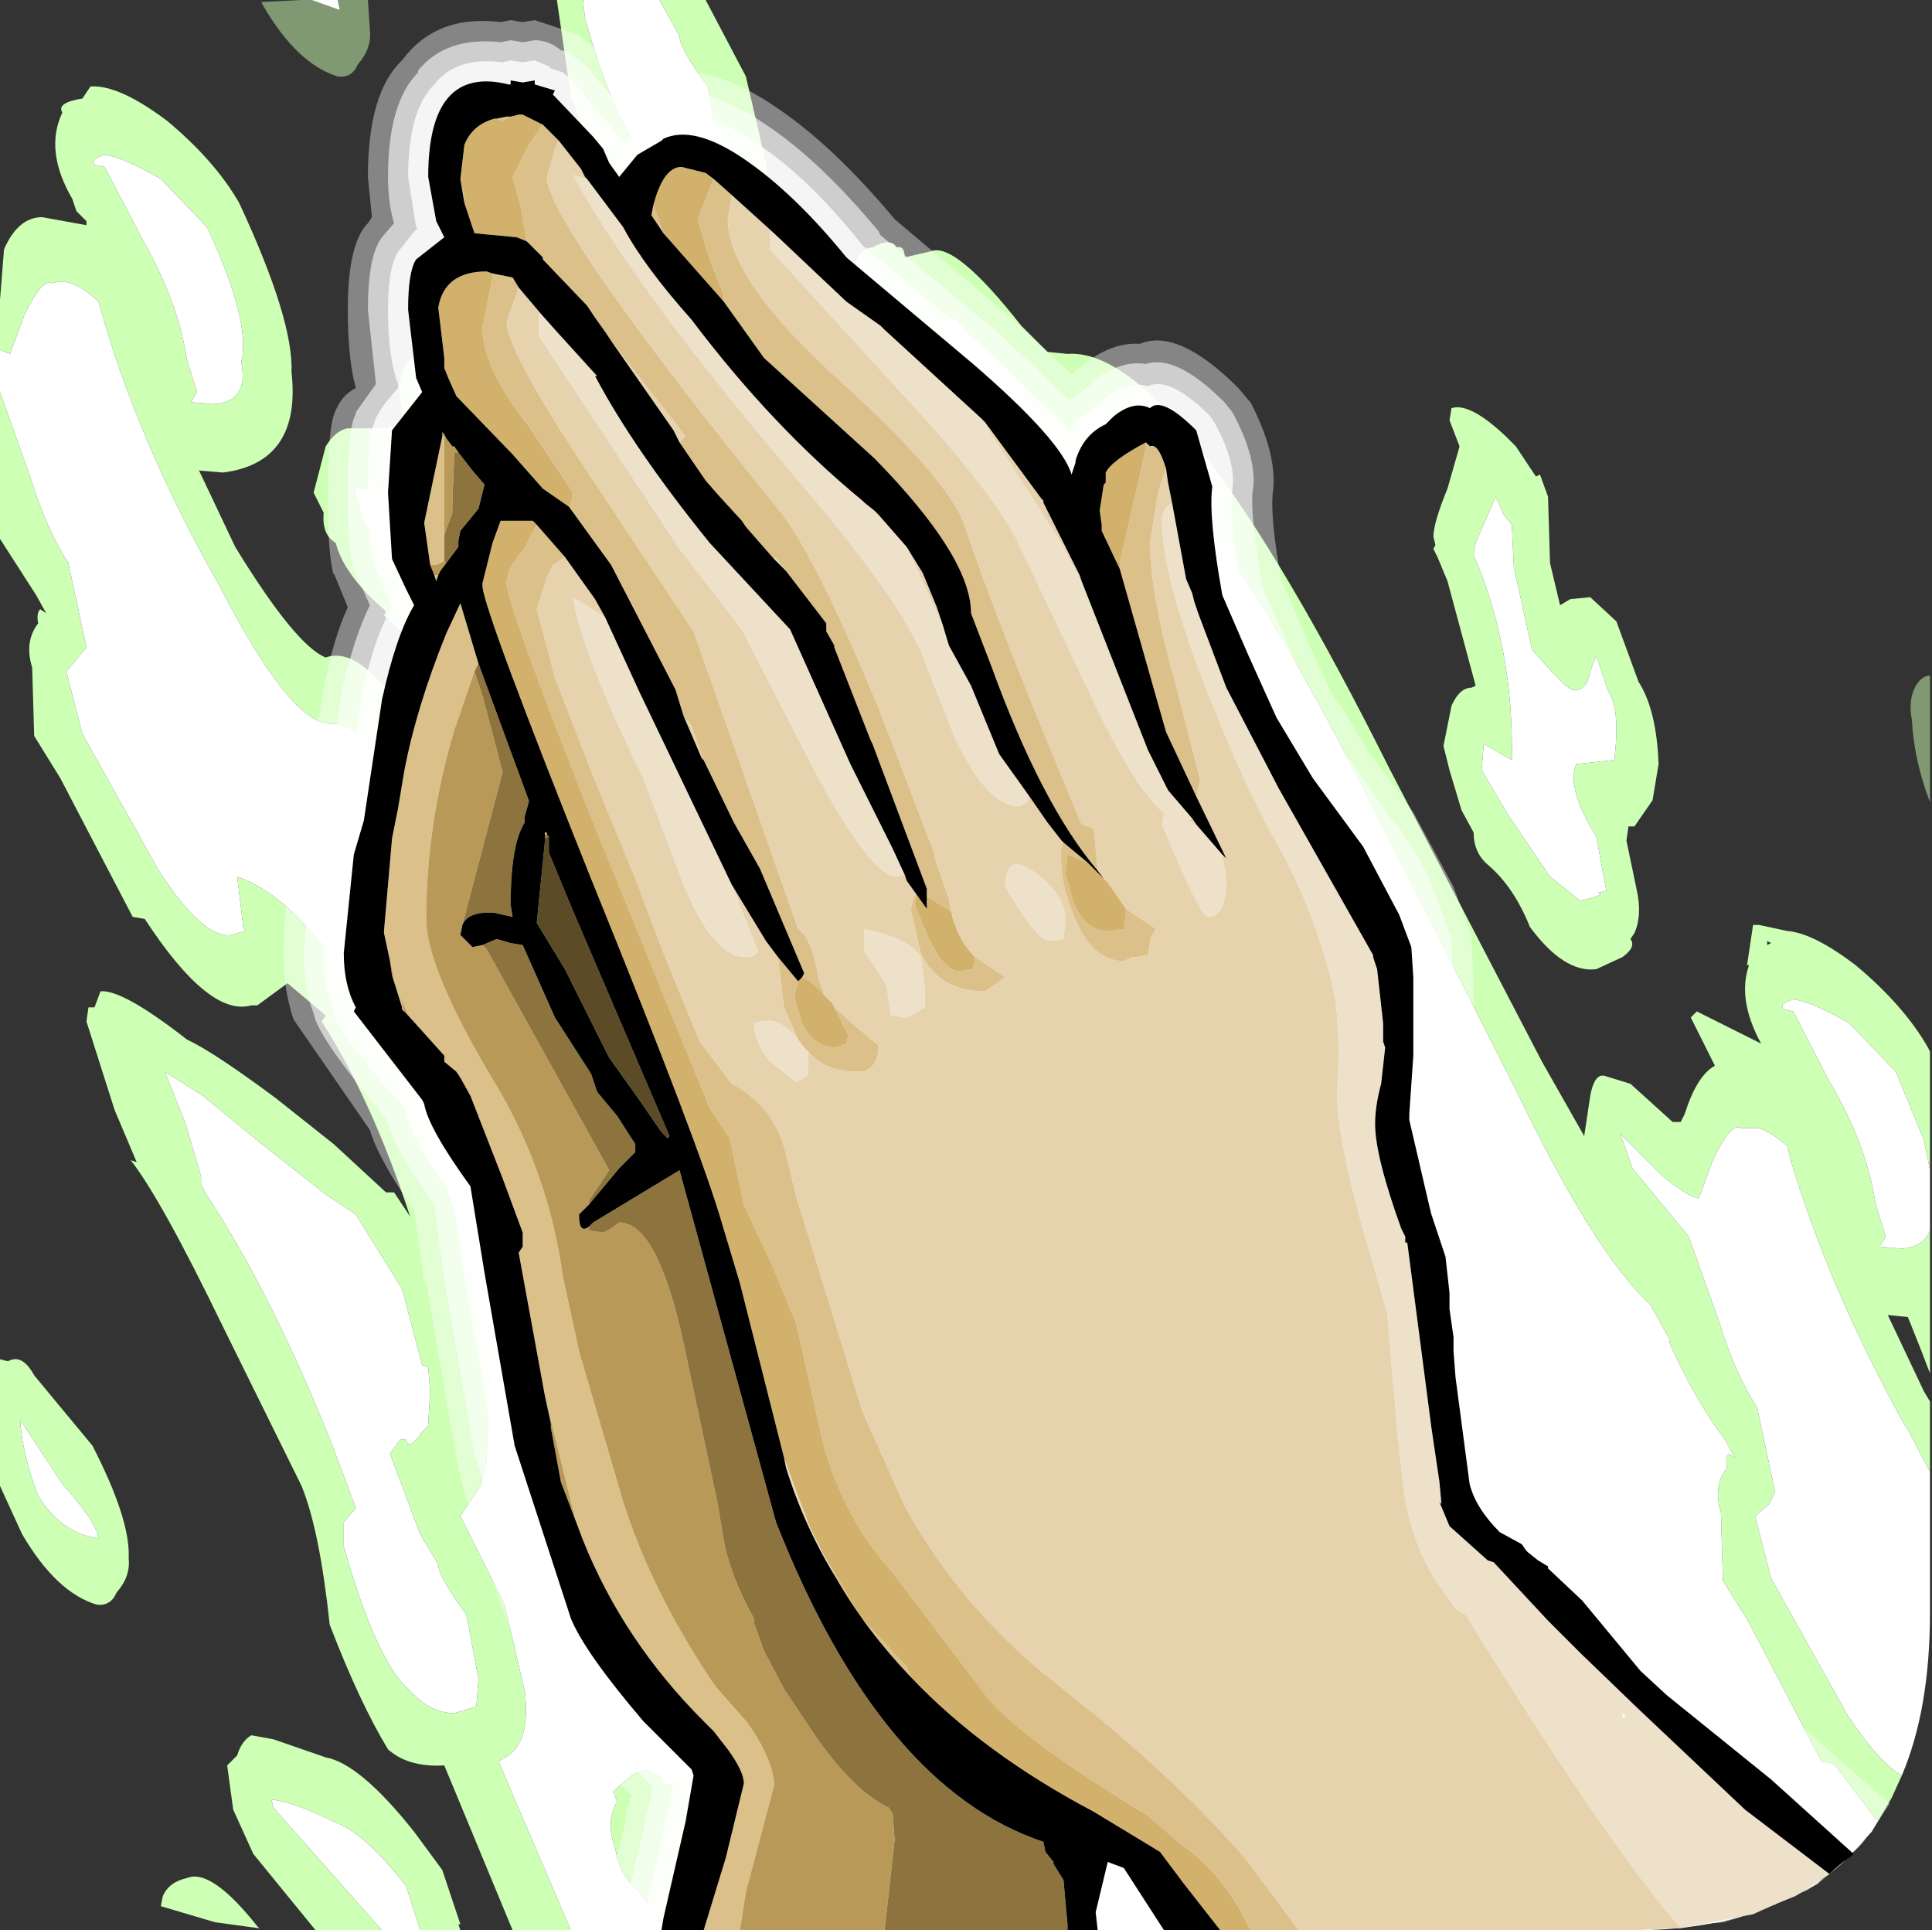 <?xml version="1.0" encoding="UTF-8" standalone="no"?>
<svg xmlns:ffdec="https://www.free-decompiler.com/flash" xmlns:xlink="http://www.w3.org/1999/xlink" ffdec:objectType="shape" height="48.0px" width="48.05px" xmlns="http://www.w3.org/2000/svg">
  <rect width="100%" height="100%" fill="#333333" stroke="none"/>
  <g transform="matrix(1.0, 0.0, 0.0, 1.0, 0.0, 0.0)">
    <path d="M40.65 20.55 L40.5 20.55 40.45 20.9 40.7 22.1 Q40.85 22.75 40.65 23.2 L40.55 23.35 Q40.7 23.55 40.35 23.8 L39.7 24.1 Q38.9 24.2 38.05 23.05 37.65 22.05 37.0 21.5 36.65 21.2 36.65 20.7 L36.35 20.15 36.05 19.15 35.9 18.55 36.1 17.55 Q36.3 17.1 36.6 17.1 L36.7 17.05 36.0 14.45 35.75 13.85 35.65 13.65 35.7 13.55 35.65 13.35 Q35.65 13.0 36.0 12.15 L36.3 11.1 36.05 10.45 36.1 10.15 Q36.55 10.0 37.45 10.85 L37.7 11.1 38.2 11.85 38.3 11.8 38.5 12.35 38.55 14.0 38.8 15.05 39.05 14.9 39.55 14.85 40.2 15.45 40.75 16.95 Q41.2 17.65 41.25 19.0 L41.1 19.9 40.65 20.55 M0.0 8.7 L0.0 7.9 0.0 7.45 0.1 6.2 Q0.45 5.4 1.05 5.4 L2.15 5.6 2.15 5.5 1.9 5.25 1.8 4.95 Q1.1 3.75 1.55 2.8 1.4 2.55 2.05 2.45 L2.25 2.15 Q2.95 2.1 4.15 3.0 5.35 4.0 5.95 5.05 7.3 7.95 7.25 9.25 7.5 11.5 5.55 11.75 L4.95 11.7 5.85 13.6 Q7.35 16.05 8.1 16.35 9.05 16.0 10.4 18.3 11.25 19.4 11.3 20.55 L11.4 21.55 11.7 22.45 11.8 22.35 12.05 22.85 13.1 24.0 Q15.25 25.95 15.65 26.0 16.2 25.75 16.9 23.8 15.9 20.65 15.95 18.5 15.7 18.05 16.0 17.75 L16.6 16.65 16.15 14.4 16.0 13.95 15.55 13.5 Q15.25 12.95 15.3 12.65 L15.3 12.15 15.15 11.35 Q14.0 10.3 12.3 8.1 L11.8 7.0 11.65 5.9 11.9 5.65 12.25 5.15 12.8 5.25 14.1 5.7 Q14.95 5.85 16.3 7.55 16.75 7.9 17.0 8.5 L17.45 9.85 17.4 9.85 17.9 11.5 17.85 11.95 20.6 13.9 20.45 14.1 Q22.1 14.95 23.05 16.65 24.05 18.25 25.55 22.25 L26.7 23.45 Q26.95 23.8 27.3 23.75 27.75 23.8 28.15 22.8 L28.1 22.7 Q28.35 21.6 28.25 20.0 L27.5 17.0 27.1 16.45 27.1 16.1 26.7 15.4 26.5 14.7 26.35 14.0 Q26.15 13.5 26.45 13.05 25.55 12.85 23.85 11.15 22.2 9.65 21.85 9.0 21.4 8.6 21.3 7.95 21.05 7.3 21.35 6.8 L21.25 6.55 Q21.45 6.15 21.7 6.15 22.15 5.9 22.3 6.15 22.5 6.1 22.5 6.4 L23.15 6.25 Q23.75 6.0 25.4 8.1 L26.05 8.75 26.55 8.8 Q29.3 8.6 34.55 19.1 L38.35 26.4 39.4 28.25 39.55 27.25 Q39.65 26.7 39.9 26.75 L40.55 26.95 41.6 27.9 41.8 27.9 41.9 27.7 Q42.2 26.75 42.65 26.5 L42.05 25.3 42.2 25.15 43.8 25.95 Q43.2 24.85 43.5 24.0 L43.45 24.0 43.6 23.0 43.75 23.0 44.45 23.15 Q45.1 23.2 46.15 24.0 47.35 25.0 47.95 26.05 L48.0 26.15 48.0 29.1 47.85 28.35 47.15 26.65 46.0 25.45 Q45.05 24.9 44.6 24.85 44.25 24.95 44.35 25.1 L44.6 25.15 45.5 26.9 45.65 27.15 Q46.45 28.6 46.65 29.95 L46.9 30.75 46.75 31.0 47.3 31.05 Q47.85 31.0 48.0 30.6 L48.0 34.15 47.75 33.5 47.45 32.75 46.95 32.7 47.85 34.6 48.0 34.85 48.0 36.6 47.45 35.55 47.35 35.4 Q45.5 32.05 44.55 28.9 L44.45 28.5 Q44.0 28.1 43.7 28.05 L43.3 28.05 Q43.05 27.9 42.6 28.85 L42.25 29.8 Q41.95 29.75 41.3 29.2 L40.3 28.2 40.6 29.05 42.0 30.75 42.75 32.85 Q43.15 34.15 43.7 35.0 L44.15 37.1 44.0 37.4 43.65 37.7 44.05 39.25 45.95 42.65 Q46.75 43.85 47.3 44.15 L47.05 44.7 46.7 45.3 45.6 43.85 45.3 43.8 43.5 40.35 42.85 39.3 42.8 37.6 Q42.6 36.95 42.95 36.5 42.9 36.25 43.0 36.15 L43.15 36.25 42.9 35.8 Q42.15 34.8 41.5 33.35 L41.55 33.35 41.05 32.45 Q39.65 31.15 37.75 27.2 L33.95 19.7 Q29.3 10.55 26.85 10.4 L28.5 14.9 28.3 14.6 Q28.0 13.95 27.4 14.1 L27.45 14.85 Q27.75 14.95 28.0 16.0 L29.35 20.1 Q29.55 22.3 28.9 23.9 28.6 25.5 27.85 25.65 L26.45 24.9 25.05 23.55 Q23.45 19.25 22.4 17.6 21.65 16.15 20.35 15.45 L16.35 12.15 16.35 12.75 Q16.6 13.1 16.75 12.9 17.0 13.15 17.85 17.65 L16.85 18.95 Q17.0 20.9 17.9 24.35 17.2 27.4 15.95 27.75 15.3 27.75 12.8 25.4 L11.4 24.0 11.15 23.4 10.0 21.1 Q10.7 20.65 9.75 19.4 9.0 17.95 8.25 18.0 7.25 18.05 5.45 14.55 3.4 10.95 2.45 7.5 1.75 6.85 1.3 7.05 1.05 6.9 0.6 7.85 L0.25 8.8 0.0 8.7 M22.8 48.0 L19.7 48.0 19.1 47.4 Q17.95 45.75 17.75 45.9 17.35 45.95 17.7 46.4 17.9 46.6 17.5 46.75 L16.8 46.3 16.25 45.75 18.1 47.8 18.35 48.0 16.65 48.0 15.85 47.0 Q15.4 46.6 15.3 45.95 15.05 45.3 15.35 44.8 L15.25 44.55 15.7 44.15 Q16.15 43.9 16.3 44.15 16.5 44.1 16.5 44.4 L17.15 44.25 Q17.75 44.0 19.4 46.1 L20.05 46.75 20.55 46.8 Q21.5 46.75 22.8 48.0 M14.2 48.0 L12.75 48.0 11.05 43.9 Q10.15 43.95 9.65 43.5 8.95 42.35 8.2 40.4 7.95 38.05 7.5 36.95 L5.55 33.0 Q4.0 29.8 3.25 28.85 L3.4 28.9 2.85 27.6 2.15 25.4 2.2 25.05 2.35 25.05 2.5 24.65 Q3.05 24.6 4.65 25.85 5.3 26.15 6.85 27.3 L8.3 28.45 8.95 29.05 9.6 29.65 9.8 29.65 10.2 30.25 Q9.25 27.35 8.0 25.4 L8.1 25.25 7.15 24.45 6.4 25.0 6.25 25.0 Q5.2 25.3 3.6 22.85 L3.3 22.8 1.5 19.35 0.85 18.3 0.8 16.6 Q0.6 15.95 0.95 15.5 0.9 15.25 1.0 15.15 L1.15 15.25 0.9 14.8 0.0 13.4 0.0 9.75 0.75 11.85 Q1.15 13.15 1.7 14.0 L2.15 16.1 1.65 16.7 2.05 18.25 3.95 21.65 Q5.05 23.35 5.75 23.25 L6.1 23.15 6.05 23.05 5.9 21.8 Q7.2 22.25 8.5 24.15 10.95 27.6 12.2 33.8 L12.1 36.35 12.05 36.55 11.95 36.95 11.45 37.7 12.55 39.9 13.05 42.05 Q13.2 43.25 12.65 43.65 L12.4 43.8 14.05 47.65 14.2 48.0 M44.05 23.45 L43.95 23.4 43.95 23.5 44.05 23.45 M23.7 8.4 Q23.9 8.6 23.5 8.75 L22.8 8.3 22.25 7.75 24.1 9.8 26.2 11.5 26.6 11.2 25.1 9.4 23.75 7.9 Q23.35 7.95 23.7 8.4 M37.4 12.8 L37.2 12.35 36.7 13.5 36.65 13.8 Q37.65 16.1 37.6 18.9 L36.9 18.5 36.85 19.15 37.5 20.25 38.55 21.8 39.3 22.4 Q39.95 22.25 39.75 22.2 L39.95 22.15 39.7 20.8 Q38.95 19.6 39.2 19.0 L40.15 18.9 Q40.3 17.6 40.0 17.2 L39.7 16.3 39.55 16.7 Q39.45 17.2 39.15 17.15 39.05 17.25 38.1 16.15 L37.65 14.1 37.6 13.05 37.4 12.8 M14.5 0.0 L14.55 0.45 Q15.25 2.95 16.0 3.85 16.65 4.6 17.3 4.6 L17.85 4.4 17.9 3.75 17.6 2.15 Q16.9 1.2 16.9 0.9 L16.4 0.0 17.55 0.0 18.55 1.9 19.05 4.05 Q19.2 5.25 18.65 5.65 L17.5 5.85 Q16.25 6.05 15.65 5.5 14.95 4.35 14.2 2.4 L13.85 0.0 14.5 0.0 M12.1 11.25 Q11.5 10.3 10.95 10.45 L11.0 11.75 9.95 12.1 8.8 12.15 9.05 13.0 9.75 13.95 Q10.45 14.4 10.7 14.75 L10.8 13.3 Q12.0 13.2 12.45 12.5 L12.1 11.25 M12.75 6.75 L12.8 6.95 Q15.55 10.3 16.85 11.2 L16.6 10.4 16.1 8.9 Q15.05 7.55 14.3 7.3 13.3 6.8 12.75 6.75 M13.15 11.25 L13.45 12.55 13.35 13.4 13.2 14.0 Q12.85 14.45 11.7 14.9 11.95 16.0 11.55 16.1 L10.9 16.15 Q10.4 16.15 9.55 15.3 L9.6 15.2 Q8.55 14.3 8.35 13.5 8.0 13.3 8.05 12.75 L7.8 12.25 8.1 11.1 Q8.35 10.7 8.65 10.65 L9.65 10.65 9.7 10.6 10.0 10.6 10.0 10.2 Q9.85 9.6 10.05 9.15 10.2 8.8 10.65 8.7 11.25 8.45 12.4 9.9 L12.85 10.55 13.15 11.25 M10.65 34.0 L10.5 33.95 10.0 32.05 8.85 30.2 8.1 29.7 6.45 28.4 5.05 27.25 4.1 26.65 4.6 27.9 5.0 29.25 5.0 29.45 5.1 29.65 Q6.75 32.15 8.25 35.9 L8.85 37.5 8.55 37.85 8.55 38.45 Q9.25 40.95 10.0 41.85 L10.35 42.2 Q10.8 42.6 11.3 42.6 L11.8 42.45 11.85 42.4 11.9 41.75 11.6 40.15 Q10.9 39.2 10.9 38.9 L10.45 38.15 9.7 36.15 9.95 35.8 10.1 35.8 Q10.15 36.0 10.3 35.85 L10.45 35.7 10.45 35.65 10.65 35.45 10.65 35.4 10.7 34.6 10.65 34.0 M2.6 4.15 L3.65 6.15 Q4.45 7.6 4.65 8.95 L4.9 9.75 4.75 10.0 5.3 10.05 Q6.2 10.0 6.0 9.0 6.25 8.0 5.15 5.65 L4.0 4.45 Q3.05 3.9 2.6 3.85 2.25 3.95 2.35 4.1 L2.6 4.15 M0.0 33.8 L0.2 33.85 Q0.55 33.65 0.85 34.2 L2.3 35.95 Q3.25 37.8 3.2 38.75 3.25 39.2 2.9 39.6 2.75 39.95 2.4 39.9 1.4 39.6 0.55 38.15 L0.0 36.95 0.0 33.8 M1.55 36.9 L0.5 35.3 Q0.55 36.15 0.95 37.2 1.55 38.15 2.45 38.25 2.4 37.85 1.55 36.9 M9.5 48.0 L7.85 48.0 6.3 46.1 5.8 45.0 5.65 43.9 5.9 43.65 Q6.0 43.3 6.25 43.15 L6.8 43.25 8.1 43.7 Q8.95 43.85 10.3 45.55 L11.0 46.5 11.45 47.85 11.4 47.85 11.45 48.0 10.45 48.0 10.1 46.9 Q9.05 45.55 8.3 45.3 7.3 44.8 6.75 44.75 L6.8 44.95 9.5 48.0 M4.05 47.15 Q4.2 46.8 4.65 46.7 5.25 46.45 6.4 47.9 L6.45 47.95 5.35 47.8 4.0 47.4 4.05 47.15" fill="#cdffb4" fill-rule="evenodd" stroke="none"/>
    <path d="M48.0 29.1 L48.0 30.0 48.0 30.6 Q47.85 31.0 47.3 31.05 L46.75 31.0 46.9 30.75 46.65 29.95 Q46.45 28.6 45.65 27.15 L45.5 26.9 44.6 25.15 44.35 25.1 Q44.25 24.95 44.6 24.85 45.05 24.9 46.0 25.45 L47.15 26.65 47.85 28.35 48.0 29.1 M48.0 36.6 L48.0 40.1 Q48.0 42.5 47.3 44.15 46.75 43.85 45.95 42.65 L44.05 39.25 43.65 37.7 44.0 37.4 44.15 37.1 43.7 35.0 Q43.15 34.15 42.75 32.85 L42.0 30.75 40.6 29.05 40.3 28.2 41.3 29.2 Q41.95 29.75 42.25 29.8 L42.6 28.85 Q43.05 27.9 43.3 28.05 L43.7 28.05 Q44.0 28.1 44.45 28.5 L44.55 28.9 Q45.5 32.05 47.35 35.4 L47.45 35.55 48.0 36.6 M46.7 45.3 L46.55 45.55 45.85 46.3 45.5 46.6 44.15 47.35 Q42.65 48.0 40.6 48.0 L40.5 48.0 22.8 48.0 Q21.5 46.75 20.55 46.8 L20.05 46.75 19.4 46.1 Q17.75 44.0 17.15 44.25 L16.5 44.4 Q16.5 44.1 16.3 44.15 16.15 43.9 15.7 44.15 L15.25 44.55 15.35 44.8 Q15.05 45.3 15.3 45.95 15.4 46.6 15.85 47.0 L16.65 48.0 14.2 48.0 14.05 47.65 12.4 43.8 12.65 43.65 Q13.2 43.25 13.05 42.05 L12.55 39.9 11.45 37.7 11.95 36.95 12.05 36.55 12.1 36.35 12.2 33.8 Q10.95 27.6 8.5 24.15 7.2 22.25 5.9 21.8 L6.05 23.05 6.1 23.15 5.75 23.25 Q5.05 23.35 3.95 21.65 L2.05 18.25 1.65 16.7 2.15 16.1 1.7 14.0 Q1.15 13.15 0.75 11.85 L0.0 9.75 0.0 8.7 0.25 8.8 0.6 7.85 Q1.05 6.9 1.3 7.05 1.75 6.85 2.45 7.5 3.4 10.95 5.45 14.55 7.25 18.05 8.25 18.0 9.0 17.95 9.75 19.4 10.7 20.65 10.0 21.1 L11.15 23.4 11.4 24.0 12.8 25.4 Q15.3 27.75 15.95 27.75 17.2 27.4 17.9 24.35 17.0 20.9 16.85 18.95 L17.85 17.65 Q17.0 13.15 16.75 12.9 16.6 13.1 16.35 12.75 L16.35 12.15 20.35 15.45 Q21.65 16.15 22.4 17.6 23.45 19.25 25.05 23.55 L26.45 24.9 27.85 25.65 Q28.6 25.5 28.9 23.9 29.55 22.3 29.35 20.1 L28.0 16.0 Q27.75 14.95 27.45 14.85 L27.4 14.1 Q28.0 13.95 28.3 14.6 L28.5 14.9 26.85 10.4 Q29.3 10.55 33.95 19.7 L37.75 27.2 Q39.65 31.15 41.05 32.45 L41.55 33.35 41.5 33.35 Q42.15 34.8 42.9 35.8 L43.15 36.25 43.0 36.15 Q42.9 36.25 42.95 36.5 42.6 36.95 42.8 37.6 L42.85 39.3 43.5 40.35 45.3 43.8 45.6 43.85 46.7 45.3 M19.7 48.0 L18.35 48.0 18.1 47.8 16.25 45.75 16.8 46.3 17.5 46.75 Q17.9 46.6 17.7 46.4 17.35 45.95 17.75 45.9 17.95 45.75 19.1 47.4 L19.7 48.0 M23.7 8.4 Q23.35 7.95 23.75 7.9 L25.1 9.4 26.6 11.2 26.2 11.5 24.1 9.8 22.25 7.75 22.8 8.3 23.5 8.75 Q23.9 8.6 23.7 8.4 M16.4 0.0 L16.9 0.9 Q16.9 1.2 17.6 2.15 L17.9 3.75 17.85 4.4 17.3 4.6 Q16.65 4.6 16.0 3.85 15.25 2.95 14.55 0.45 L14.5 0.0 16.4 0.0 M37.4 12.8 L37.6 13.05 37.65 14.1 38.1 16.15 Q39.05 17.25 39.15 17.15 39.45 17.2 39.55 16.7 L39.7 16.3 40.0 17.2 Q40.3 17.6 40.15 18.9 L39.2 19.0 Q38.95 19.6 39.7 20.8 L39.95 22.15 39.75 22.2 Q39.95 22.25 39.3 22.4 L38.55 21.8 37.5 20.25 36.85 19.15 36.9 18.5 37.6 18.9 Q37.65 16.1 36.65 13.8 L36.7 13.5 37.2 12.35 37.4 12.8 M12.75 6.75 Q13.3 6.8 14.3 7.3 15.05 7.55 16.1 8.9 L16.6 10.4 16.85 11.2 Q15.55 10.3 12.8 6.95 L12.75 6.75 M12.1 11.25 L12.45 12.5 Q12.0 13.2 10.8 13.3 L10.7 14.75 Q10.45 14.4 9.75 13.95 L9.05 13.0 8.8 12.15 9.95 12.1 11.0 11.75 10.95 10.45 Q11.5 10.3 12.1 11.25 M7.75 0.0 L8.4 0.0 8.45 0.25 7.75 0.0 M2.6 4.15 L2.35 4.1 Q2.25 3.95 2.6 3.85 3.05 3.9 4.0 4.45 L5.15 5.65 Q6.25 8.0 6.0 9.0 6.2 10.0 5.3 10.05 L4.75 10.0 4.9 9.75 4.65 8.95 Q4.45 7.6 3.65 6.15 L2.6 4.15 M10.65 34.0 L10.7 34.6 10.65 35.4 10.65 35.45 10.45 35.65 10.45 35.7 10.3 35.85 Q10.15 36.0 10.1 35.8 L9.95 35.8 9.7 36.15 10.45 38.15 10.9 38.9 Q10.9 39.2 11.6 40.15 L11.9 41.75 11.85 42.4 11.8 42.45 11.3 42.6 Q10.8 42.6 10.35 42.2 L10.0 41.85 Q9.25 40.95 8.55 38.45 L8.55 37.85 8.85 37.5 8.25 35.9 Q6.75 32.15 5.1 29.65 L5.0 29.45 5.0 29.25 4.6 27.9 4.1 26.65 5.05 27.25 6.45 28.4 8.1 29.7 8.85 30.2 10.0 32.05 10.5 33.95 10.65 34.0 M1.55 36.9 Q2.4 37.85 2.45 38.25 1.55 38.15 0.95 37.2 0.55 36.15 0.5 35.3 L1.55 36.9 M9.5 48.0 L6.8 44.95 6.75 44.75 Q7.3 44.8 8.3 45.3 9.05 45.55 10.1 46.9 L10.45 48.0 9.5 48.0" fill="#ffffff" fill-rule="evenodd" stroke="none"/>
    <path d="M48.0 16.8 L48.0 19.95 Q47.6 18.9 47.55 17.9 47.45 17.4 47.65 17.05 47.8 16.8 48.0 16.8 M8.4 0.0 L9.15 0.0 9.2 0.75 Q9.25 1.2 8.9 1.6 8.75 1.95 8.4 1.9 7.4 1.6 6.55 0.15 L6.5 0.05 7.5 0.0 7.75 0.0 8.45 0.25 8.4 0.0" fill="#cdffb4" fill-opacity="0.502" fill-rule="evenodd" stroke="none"/>
    <path d="M41.95 40.6 L42.4 41.0 42.45 41.05 42.5 41.1 42.45 41.0 45.0 43.1 47.0 44.85 46.7 45.3 46.35 45.8 45.85 46.3 45.5 46.6 45.2 46.85 44.15 47.35 43.8 47.5 43.5 47.6 43.15 47.7 43.1 47.7 42.75 47.8 42.7 47.8 40.6 48.0 40.5 48.0 28.8 48.0 28.8 47.7 28.7 47.9 28.75 47.5 27.0 47.8 27.15 48.0 14.9 48.0 15.1 47.25 15.55 45.3 15.55 45.25 15.6 44.95 15.7 44.65 14.9 43.8 Q13.25 41.85 12.85 40.9 L12.85 40.85 12.8 40.8 Q11.65 37.75 11.35 36.25 L10.6 31.9 10.55 31.9 10.3 30.1 Q9.4 28.8 9.2 28.1 L7.3 25.35 Q7.05 24.6 7.05 23.7 7.05 22.55 7.35 21.0 L7.35 20.95 7.55 20.1 8.05 17.1 Q8.3 15.85 8.65 15.1 L8.3 14.25 8.3 14.3 Q8.15 13.8 8.15 12.25 8.15 10.6 8.35 10.2 L8.4 10.1 Q8.55 9.8 8.85 9.65 L8.8 9.45 Q8.65 8.75 8.65 7.7 8.65 6.05 9.15 5.55 L9.25 5.4 9.15 4.4 Q9.15 2.3 10.0 1.5 10.85 0.35 12.45 0.55 L12.7 0.5 13.0 0.55 13.3 0.5 14.2 0.8 14.35 0.85 14.4 0.85 15.0 1.4 15.05 1.4 15.1 1.45 15.7 2.15 15.9 2.1 Q17.25 1.25 19.35 2.7 20.75 3.65 22.25 5.45 L25.15 7.9 25.2 7.95 25.25 8.0 26.65 9.3 26.85 9.15 Q27.6 8.5 28.35 8.55 29.3 8.15 30.8 9.65 L31.05 9.95 31.1 10.0 Q31.8 11.35 31.65 12.3 31.6 12.9 31.85 14.35 L32.4 15.65 32.45 15.75 32.45 15.8 33.1 17.2 33.15 17.3 33.5 17.8 33.95 18.55 35.15 20.2 36.15 22.05 36.6 23.3 36.6 23.45 36.65 24.3 36.65 26.25 36.65 26.3 36.55 27.7 37.0 29.55 37.1 29.95 37.4 30.8 37.45 31.05 37.45 31.1 37.55 32.0 37.55 32.1 37.55 32.15 37.55 32.25 37.55 32.5 37.65 33.1 37.65 33.2 37.65 33.25 37.65 33.5 37.7 34.1 38.05 36.6 38.05 36.7 38.05 36.8 38.2 36.85 38.7 37.15 39.05 37.45 39.05 37.5 39.1 37.55 39.15 37.6 39.2 37.65 39.25 37.65 39.55 37.9 39.6 37.95 39.65 38.0 40.45 38.75 40.6 38.95 41.95 40.6 M39.15 37.6 L39.2 37.65 39.1 37.55 39.15 37.6 M40.2 42.9 L40.65 42.8 40.3 42.45 40.2 42.9" fill="#ffffff" fill-opacity="0.4" fill-rule="evenodd" stroke="none"/>
    <path d="M42.05 41.35 L42.1 41.4 42.15 41.45 44.65 43.45 46.7 45.3 45.2 46.85 45.1 46.9 44.95 47.0 44.15 47.35 43.2 47.7 42.85 47.8 40.6 48.0 40.5 48.0 15.4 48.0 15.55 47.4 16.05 45.3 16.05 45.25 16.1 45.05 16.25 44.45 15.25 43.45 Q13.7 41.65 13.3 40.7 L13.25 40.6 11.8 36.15 11.05 31.8 10.8 29.95 Q9.8 28.55 9.6 27.8 7.9 25.8 7.8 25.2 7.55 24.55 7.55 23.7 L7.8 21.1 7.8 21.05 8.05 20.2 8.5 17.2 Q8.8 15.85 9.2 15.05 L8.8 14.15 Q8.65 13.7 8.65 12.25 8.65 10.6 8.85 10.3 L8.85 10.25 9.35 9.55 9.15 7.7 Q9.15 6.35 9.5 5.9 L9.8 5.55 Q9.65 5.05 9.65 4.4 9.65 2.55 10.4 1.8 L10.4 1.75 Q11.1 0.9 12.45 1.05 L12.7 1.0 13.0 1.05 13.3 1.0 Q13.65 1.0 13.95 1.25 L14.2 1.3 14.2 1.35 14.65 1.7 14.7 1.8 15.55 2.8 16.05 2.6 16.1 2.55 Q17.2 1.85 19.05 3.1 20.4 4.0 21.85 5.75 L21.9 5.85 24.8 8.25 24.85 8.3 24.9 8.35 26.6 9.95 26.8 9.8 27.15 9.55 27.15 9.5 Q27.85 8.95 28.5 9.05 29.25 8.8 30.45 10.0 L30.65 10.25 Q31.3 11.45 31.15 12.25 31.1 12.9 31.4 14.6 L31.95 15.85 32.0 16.0 32.65 17.4 32.7 17.5 33.05 18.05 33.05 18.1 33.45 18.75 34.6 20.35 34.7 20.45 Q35.4 21.4 35.7 22.25 L36.1 23.35 36.1 23.5 36.15 24.3 36.15 26.3 36.05 27.7 36.05 27.8 36.55 29.8 36.55 29.75 36.6 30.05 36.9 30.95 36.95 31.15 37.05 32.05 37.05 32.15 37.05 32.25 37.05 32.4 37.15 33.15 37.15 33.25 37.15 33.5 37.2 34.15 37.55 36.75 37.55 36.8 37.9 37.25 38.4 37.55 38.4 37.6 38.7 37.85 38.8 37.95 38.95 38.05 39.2 38.25 39.25 38.3 39.3 38.35 40.1 39.1 40.2 39.25 41.5 40.85 41.55 40.9 42.05 41.35" fill="#ffffff" fill-opacity="0.6" fill-rule="evenodd" stroke="none"/>
    <path d="M41.75 41.75 L41.8 41.8 44.35 43.85 46.4 45.7 46.25 45.9 46.15 46.0 45.1 46.9 44.6 47.15 44.15 47.35 43.5 47.6 42.75 47.8 40.6 48.0 40.5 48.0 28.35 48.0 27.85 47.25 27.75 47.6 27.8 48.0 15.9 48.0 16.05 47.55 16.55 45.3 16.6 45.2 16.75 44.3 15.65 43.15 Q14.1 41.35 13.75 40.45 L12.3 36.05 11.55 31.75 11.25 29.75 Q10.2 28.3 10.1 27.6 8.2 25.45 8.3 25.15 L8.3 25.1 Q8.05 24.5 8.05 23.7 L8.3 21.15 8.55 20.3 9.0 17.3 Q9.3 15.85 9.75 15.1 L9.65 14.85 9.3 14.05 Q9.15 13.6 9.15 12.25 9.15 10.8 9.3 10.55 9.35 10.25 9.9 9.65 L9.9 9.55 Q9.65 8.9 9.65 7.7 9.65 6.55 9.95 6.2 L10.35 5.7 10.4 5.7 10.35 5.65 10.15 4.4 Q10.15 2.75 10.8 2.1 11.35 1.4 12.5 1.55 L12.7 1.5 13.0 1.55 13.3 1.5 13.65 1.65 13.7 1.7 14.0 1.8 14.25 2.0 14.3 2.1 15.15 3.1 15.4 3.4 15.5 3.55 15.55 3.5 16.25 3.05 16.3 3.0 Q17.25 2.5 18.8 3.55 20.1 4.4 21.45 6.1 L24.5 8.65 24.55 8.7 26.6 10.7 Q26.8 10.35 27.15 10.2 L27.45 9.95 Q28.0 9.45 28.55 9.6 29.1 9.35 30.1 10.35 L30.2 10.5 Q30.75 11.5 30.65 12.15 L30.65 12.2 Q30.55 12.85 30.9 14.7 L31.5 16.1 32.2 17.65 32.2 17.6 32.65 18.35 33.05 19.05 34.3 20.8 34.3 20.75 35.25 22.5 35.6 23.45 35.65 24.3 35.65 24.35 35.65 26.25 35.65 26.3 35.55 27.7 35.55 27.85 36.05 29.9 36.1 30.15 36.45 31.1 36.45 31.2 36.55 32.1 36.55 32.15 36.55 32.25 36.55 32.5 36.65 33.2 36.65 33.25 36.65 33.55 36.7 34.2 37.05 36.85 37.05 36.8 Q37.15 37.2 37.6 37.7 L38.15 38.0 38.3 38.2 38.5 38.35 38.7 38.5 38.85 38.6 38.95 38.7 39.75 39.45 39.75 39.5 41.15 41.2 41.2 41.25 41.75 41.75 M40.2 42.9 L40.8 42.65 40.45 42.3 40.2 42.9" fill="#ffffff" fill-opacity="0.8" fill-rule="evenodd" stroke="none"/>
    <path d="M38.5 39.0 L38.5 38.95 38.5 39.0 M38.25 38.8 L38.0 38.6 37.95 38.55 38.25 38.8 M15.05 15.35 L15.9 17.2 18.2 22.0 18.85 23.65 Q18.8 23.8 18.55 23.8 17.75 23.8 17.0 22.0 L16.0 19.35 Q14.45 16.2 14.25 14.85 L15.05 15.35 M13.45 7.8 L13.85 8.25 14.85 9.35 14.8 9.35 Q15.75 11.15 17.65 13.5 L19.65 15.65 21.15 19.0 22.2 21.1 22.5 21.75 22.3 21.8 Q21.65 21.8 20.2 19.05 L18.45 15.65 16.9 13.65 13.4 8.35 13.4 7.8 13.45 7.8 M14.6 4.45 L15.5 5.65 Q16.0 6.6 17.2 7.95 19.2 10.6 21.45 12.45 L21.5 12.5 21.75 12.7 21.85 12.8 22.55 13.6 22.6 13.7 23.45 15.55 23.6 16.05 24.15 17.05 24.85 18.75 25.6 19.8 25.55 19.95 25.35 20.05 Q24.55 20.05 23.75 18.35 L22.9 16.2 Q22.3 14.85 20.15 12.3 15.85 7.3 14.25 4.35 L14.6 4.45 M19.25 5.8 L21.05 7.5 21.9 8.1 22.0 8.2 24.4 10.4 26.3 13.35 26.9 14.45 28.55 18.65 29.05 19.65 29.65 20.35 29.55 20.4 29.75 20.5 30.4 21.25 30.5 21.85 Q30.5 22.8 30.05 22.8 29.85 22.8 28.9 20.5 L28.95 20.25 29.0 20.25 Q28.3 19.75 27.2 17.45 L25.25 13.35 Q24.5 12.0 22.35 9.7 L19.15 6.2 19.15 5.75 19.25 5.8 M29.15 12.5 L29.5 14.4 29.65 14.75 29.7 14.95 29.8 15.25 30.5 17.1 31.8 19.6 34.15 23.75 34.15 23.8 34.25 24.1 34.4 25.45 34.4 25.9 34.45 26.05 34.35 26.95 Q34.2 27.5 34.2 27.95 34.2 28.75 34.85 30.55 L34.95 30.75 34.95 30.9 35.0 30.9 35.6 35.5 35.8 36.85 35.85 37.4 35.8 37.35 36.05 37.95 37.0 38.8 37.15 38.85 38.5 40.3 39.3 41.1 40.7 42.45 43.4 45.0 45.5 46.6 44.65 47.15 44.15 47.35 43.6 47.6 41.8 47.95 Q39.9 45.75 36.45 40.15 L36.25 40.05 36.2 40.0 35.85 39.5 Q35.0 38.35 34.85 36.5 L34.75 35.6 34.5 32.65 33.85 30.4 Q33.3 28.4 33.25 27.3 L33.3 26.1 33.25 25.3 33.25 25.2 33.2 24.8 Q32.8 22.85 31.75 20.95 30.95 19.55 30.05 17.25 28.9 14.35 28.9 12.95 28.9 12.65 29.15 12.5 M21.5 23.1 Q22.65 23.35 22.9 23.8 L23.0 24.55 23.0 25.05 22.55 25.3 22.15 25.25 22.05 24.5 21.5 23.65 21.5 23.1 M26.5 22.9 L26.45 23.35 26.1 23.4 Q25.8 23.4 25.0 22.05 25.0 21.15 25.75 21.7 26.5 22.25 26.5 22.9 M20.1 26.15 L20.1 26.2 20.1 26.75 19.8 26.9 19.1 26.35 Q18.75 25.85 18.75 25.45 19.35 25.2 19.85 25.85 L20.0 26.05 20.05 26.1 20.1 26.15 M40.45 42.7 L40.35 42.6 40.35 42.7 40.45 42.7" fill="#eee1ca" fill-rule="evenodd" stroke="none"/>
    <path d="M14.05 13.85 L14.8 14.9 15.05 15.35 14.25 14.85 Q14.45 16.2 16.0 19.35 L17.0 22.0 Q17.75 23.8 18.55 23.8 18.8 23.8 18.85 23.65 L18.2 22.0 19.05 23.4 19.35 23.8 19.5 25.05 19.85 25.85 Q19.35 25.2 18.75 25.45 18.75 25.85 19.1 26.35 L19.8 26.9 20.1 26.75 20.1 26.2 20.1 26.15 Q20.55 26.65 21.3 26.65 21.85 26.65 21.85 26.0 L21.2 25.45 20.75 25.05 20.7 24.95 20.5 24.75 20.35 24.3 Q20.2 23.35 19.85 23.1 L17.25 15.7 14.85 12.1 Q12.6 8.75 12.6 8.0 L12.9 7.15 13.45 7.8 13.4 7.8 13.4 8.35 16.9 13.65 18.45 15.65 20.2 19.05 Q21.65 21.8 22.3 21.8 L22.5 21.75 22.55 21.9 22.8 22.25 22.75 22.25 22.65 22.6 22.9 23.7 Q23.35 24.65 24.5 24.65 L25.0 24.3 24.25 23.8 Q23.8 23.35 23.65 22.65 L23.6 22.35 23.25 21.35 23.25 21.25 21.85 17.6 Q20.35 14.0 19.5 12.85 13.6 5.55 13.6 4.4 L13.8 3.7 13.9 3.5 14.45 4.2 14.55 4.4 14.6 4.45 14.25 4.35 Q15.85 7.3 20.15 12.3 22.3 14.85 22.9 16.2 L23.75 18.35 Q24.55 20.05 25.35 20.05 L25.55 19.95 25.6 19.8 26.05 20.45 26.4 20.9 26.45 20.95 Q26.35 21.15 26.4 21.5 26.4 22.0 26.7 22.75 27.15 23.9 27.95 23.9 L28.15 23.8 28.25 23.8 28.55 23.75 28.6 23.4 28.6 23.35 28.75 23.1 28.0 22.6 27.55 21.95 27.45 21.85 27.3 21.65 27.2 20.6 26.9 20.5 Q24.8 15.5 24.0 13.1 23.6 11.9 20.7 9.3 18.1 6.9 18.1 5.45 L18.2 4.85 19.25 5.8 19.15 5.75 19.15 6.2 22.35 9.7 Q24.5 12.0 25.25 13.35 L27.2 17.45 Q28.3 19.75 29.0 20.25 L28.95 20.25 28.9 20.5 Q29.85 22.8 30.05 22.8 30.5 22.8 30.5 21.85 L30.4 21.25 30.5 21.35 29.75 19.8 29.85 19.4 29.25 17.05 Q28.6 14.75 28.6 13.5 L28.8 12.25 29.0 11.65 29.05 12.0 29.15 12.5 Q28.9 12.65 28.9 12.95 28.9 14.35 30.05 17.25 30.95 19.55 31.75 20.95 32.8 22.85 33.2 24.8 L33.25 25.2 33.25 25.3 33.3 26.1 33.25 27.3 Q33.3 28.4 33.85 30.4 L34.5 32.65 34.75 35.6 34.85 36.5 Q35.0 38.35 35.85 39.5 L36.2 40.0 36.25 40.05 36.45 40.15 Q39.9 45.75 41.8 47.95 L41.6 47.95 40.6 48.0 40.5 48.0 32.3 48.0 31.0 46.25 Q29.25 44.2 26.25 41.85 23.9 40.0 22.5 37.45 L21.45 35.1 20.25 31.2 19.8 29.75 19.55 28.7 Q19.25 27.5 18.2 26.95 L17.4 25.9 16.5 23.7 15.8 21.85 14.75 19.3 13.8 16.85 13.35 15.15 13.6 14.35 13.75 14.05 14.05 13.85 M17.5 18.9 L17.45 18.85 17.0 17.8 17.2 18.05 17.35 18.5 17.5 18.9 M19.55 14.2 L19.25 13.9 19.3 13.85 19.4 14.0 19.55 14.2 M16.9 11.0 L16.75 10.7 15.25 8.55 16.55 10.2 17.05 10.85 16.9 11.0 M11.55 5.05 L11.45 4.45 11.55 4.95 11.55 5.05 M22.55 13.6 L22.95 14.25 23.3 15.1 23.45 15.55 22.6 13.7 22.55 13.6 M24.4 10.4 L24.5 10.5 25.9 12.4 25.95 12.45 25.95 12.5 26.85 14.3 26.9 14.45 26.3 13.35 24.4 10.4 M29.65 20.35 L29.75 20.5 29.55 20.4 29.65 20.35 M21.5 23.1 L21.5 23.65 22.05 24.5 22.15 25.25 22.55 25.3 23.0 25.05 23.0 24.55 22.9 23.8 Q22.65 23.35 21.5 23.1 M26.5 22.9 Q26.5 22.25 25.75 21.7 25.0 21.15 25.0 22.05 25.8 23.4 26.1 23.4 L26.45 23.35 26.5 22.9" fill="#e6d3ae" fill-rule="evenodd" stroke="none"/>
    <path d="M17.5 48.0 L18.05 46.2 18.5 44.35 Q18.5 44.05 18.1 43.5 L17.75 43.05 17.5 42.8 Q15.5 40.8 14.5 38.3 L14.3 37.75 13.55 34.7 12.9 31.15 13.0 31.0 13.0 30.65 12.5 29.3 11.7 27.25 11.45 26.8 11.35 26.65 11.05 26.4 11.05 26.25 10.15 25.25 9.95 24.75 10.05 25.15 10.0 25.1 10.0 25.05 9.75 24.25 9.8 24.3 9.7 23.9 9.55 23.2 9.55 23.15 9.75 20.85 9.9 20.1 10.05 19.2 Q10.35 17.6 11.1 15.75 L11.45 15.0 11.9 16.5 11.8 16.7 11.3 18.15 Q10.6 20.5 10.6 22.85 10.6 24.1 12.35 27.0 13.65 29.2 14.0 31.75 L14.4 33.6 15.5 37.35 Q16.2 39.55 17.7 41.8 L17.85 42.0 18.6 42.85 Q19.25 43.8 19.25 44.4 L18.55 47.05 18.4 48.0 17.5 48.0 M22.65 41.7 Q21.55 40.55 20.8 39.25 L20.45 38.6 21.4 40.2 22.55 41.45 22.65 41.7 M13.35 13.05 L14.05 13.85 13.75 14.05 13.6 14.35 13.35 15.15 13.8 16.85 14.75 19.3 15.8 21.85 16.5 23.7 17.4 25.9 18.2 26.95 Q19.25 27.5 19.55 28.7 L19.8 29.75 20.25 31.2 21.45 35.1 22.5 37.45 Q23.9 40.0 26.25 41.85 29.25 44.2 31.0 46.25 L32.3 48.0 31.1 48.0 30.9 47.6 Q30.3 46.5 29.3 45.8 L28.55 45.15 Q25.35 43.2 24.55 42.2 L22.2 39.1 Q21.05 37.85 20.5 36.0 L19.8 32.9 19.2 31.45 18.5 29.95 18.15 28.3 17.65 27.55 14.75 20.45 Q12.6 15.0 12.6 14.5 12.6 14.15 13.0 13.7 L13.35 13.05 M19.35 23.8 L19.85 24.4 19.75 24.8 19.95 25.45 Q20.25 26.05 20.8 26.05 L21.05 25.95 21.1 25.75 20.75 25.05 21.2 25.45 21.85 26.0 Q21.85 26.65 21.3 26.65 20.55 26.65 20.1 26.15 L20.05 26.1 20.0 26.05 19.85 25.85 19.5 25.05 19.35 23.8 M19.95 24.3 L20.0 24.2 18.9 21.6 18.25 20.45 17.5 18.9 17.35 18.5 17.2 18.05 17.0 17.8 16.8 17.15 15.2 14.05 14.15 12.6 14.2 12.5 14.25 12.25 13.15 10.6 Q12.0 9.15 12.0 8.15 L12.25 6.9 12.25 6.8 12.75 6.9 12.9 7.15 12.6 8.0 Q12.6 8.75 14.85 12.1 L17.25 15.7 19.85 23.1 Q20.2 23.35 20.35 24.3 L20.5 24.75 Q20.15 24.35 19.95 24.3 M23.05 22.3 L23.05 22.1 21.7 18.5 21.65 18.4 20.75 16.1 20.75 16.05 20.55 15.7 20.55 15.6 20.55 15.5 19.55 14.2 19.4 14.0 19.3 13.85 19.25 13.9 18.55 13.1 18.45 12.95 17.9 12.35 17.55 11.95 16.9 11.0 17.05 10.85 16.55 10.2 15.25 8.55 15.05 8.25 14.8 7.9 14.6 7.6 13.5 6.45 13.5 6.4 13.1 6.0 12.95 5.15 12.75 4.4 13.15 3.6 13.5 3.1 13.6 3.2 13.9 3.5 13.8 3.7 13.6 4.4 Q13.6 5.55 19.5 12.85 20.35 14.0 21.85 17.6 L23.25 21.25 23.25 21.35 23.6 22.35 23.65 22.65 23.05 22.3 M12.35 2.95 L12.6 2.9 12.7 2.9 12.5 3.0 12.35 2.95 M26.45 20.95 L27.05 21.45 26.55 21.25 26.5 21.75 26.7 22.45 Q27.0 23.15 27.55 23.15 L27.95 23.1 28.0 22.75 28.0 22.6 28.75 23.1 28.6 23.35 28.6 23.4 28.55 23.75 28.25 23.8 28.15 23.8 27.95 23.9 Q27.15 23.9 26.7 22.75 26.4 22.0 26.4 21.5 26.35 21.15 26.45 20.95 M27.3 21.65 Q25.9 20.0 24.65 16.55 L24.15 15.25 Q24.15 13.85 21.75 11.4 L19.0 8.9 18.0 7.5 18.0 7.35 17.65 6.45 17.35 5.45 17.75 4.45 18.2 4.85 18.1 5.45 Q18.1 6.9 20.7 9.3 23.6 11.9 24.0 13.1 24.8 15.5 26.9 20.5 L27.2 20.6 27.3 21.65 M16.5 5.8 L16.2 5.35 16.25 5.1 16.5 5.8 M29.75 19.8 L29.0 18.2 27.85 14.15 27.85 14.0 28.5 11.15 28.5 11.0 28.6 11.1 Q28.8 11.0 29.0 11.65 L28.8 12.25 28.6 13.5 Q28.6 14.75 29.25 17.05 L29.85 19.4 29.75 19.8 M24.25 23.8 L25.0 24.3 24.5 24.65 Q23.35 24.65 22.9 23.7 L22.65 22.6 22.75 22.25 22.8 22.25 22.75 22.5 23.1 23.35 Q23.5 24.15 23.85 24.15 L24.2 24.1 24.25 23.8 M11.0 10.8 L11.0 10.75 11.05 10.8 11.0 10.8 M10.9 14.3 L10.85 14.45 10.8 14.3 10.9 14.3 M10.7 14.05 L10.55 13.0 11.0 10.85 11.05 10.85 11.05 13.3 11.05 13.95 10.85 14.05 10.7 14.05 M13.55 20.75 L13.55 20.7 13.6 20.7 13.6 20.75 13.55 20.75" fill="#dbc08a" fill-rule="evenodd" stroke="none"/>
    <path d="M30.35 48.0 L29.45 46.85 28.85 46.05 27.2 45.05 Q24.45 43.6 22.65 41.7 L22.55 41.45 21.4 40.2 20.45 38.6 20.15 38.0 19.75 36.95 19.5 36.25 18.4 31.9 17.95 30.4 Q17.4 28.5 14.7 21.85 12.1 15.35 12.0 14.6 L12.0 14.55 12.0 14.5 12.25 13.5 12.45 12.95 12.8 12.95 13.25 12.95 13.35 13.05 13.0 13.7 Q12.6 14.15 12.6 14.5 12.6 15.0 14.75 20.45 L17.65 27.55 18.15 28.3 18.5 29.95 19.2 31.45 19.8 32.9 20.5 36.0 Q21.05 37.85 22.2 39.1 L24.55 42.2 Q25.35 43.2 28.55 45.15 L29.3 45.8 Q30.3 46.5 30.9 47.6 L31.1 48.0 30.35 48.0 M19.85 24.4 L19.95 24.3 Q20.15 24.35 20.5 24.75 L20.7 24.95 20.75 25.05 21.1 25.75 21.05 25.95 20.8 26.05 Q20.25 26.05 19.95 25.45 L19.75 24.8 19.85 24.4 M14.15 12.6 L13.5 12.15 12.75 11.3 11.35 9.85 11.15 9.4 11.05 9.15 11.05 8.9 10.9 7.65 Q11.05 6.75 12.1 6.75 L12.25 6.8 12.25 6.9 12.0 8.15 Q12.0 9.15 13.15 10.6 L14.25 12.25 14.2 12.5 14.15 12.6 M22.8 22.25 L23.05 22.6 23.05 22.3 23.65 22.65 Q23.8 23.35 24.25 23.8 L24.2 24.1 23.85 24.15 Q23.5 24.15 23.1 23.35 L22.75 22.5 22.8 22.25 M13.1 6.0 L12.85 5.9 11.8 5.8 11.55 5.05 11.55 4.95 11.45 4.45 11.55 3.6 Q11.75 3.1 12.3 2.95 L12.35 2.95 12.5 3.0 12.7 2.9 12.9 2.85 13.0 2.85 13.5 3.1 13.15 3.6 12.75 4.4 12.95 5.15 13.1 6.0 M27.05 21.45 L27.45 21.85 27.55 21.95 28.0 22.6 28.0 22.75 27.95 23.1 27.55 23.15 Q27.0 23.15 26.7 22.45 L26.5 21.75 26.55 21.25 27.05 21.45 M18.0 7.5 L16.5 5.8 16.25 5.1 Q16.5 4.15 16.95 4.15 L17.55 4.3 17.75 4.45 17.35 5.45 17.65 6.45 18.0 7.35 18.0 7.5 M27.85 14.15 L27.4 13.2 27.4 13.05 27.35 12.7 27.45 12.05 27.5 12.0 27.5 11.75 Q27.65 11.45 28.5 11.0 L28.5 11.15 27.85 14.0 27.85 14.15" fill="#d2b16c" fill-rule="evenodd" stroke="none"/>
    <path d="M13.7 35.5 L13.7 35.4 13.7 35.45 13.7 35.5 M20.8 39.25 Q20.0 37.95 19.55 36.5 L19.5 36.25 19.75 36.95 20.15 38.0 20.45 38.6 20.8 39.25" fill="#eadbbb" fill-rule="evenodd" stroke="none"/>
    <path d="M14.5 38.3 L13.95 36.85 13.7 35.5 13.7 35.45 13.7 35.4 13.55 34.7 14.3 37.75 14.5 38.3 M10.15 25.25 L10.05 25.15 9.95 24.75 10.15 25.25 M9.75 24.25 L9.7 23.9 9.8 24.3 9.75 24.25 M11.5 23.0 L11.45 23.25 11.75 23.55 12.0 23.5 12.1 23.6 15.15 29.1 14.65 29.85 14.65 29.95 14.4 30.2 Q14.4 30.7 14.65 30.5 L14.65 30.6 15.0 30.65 15.2 30.55 15.4 30.4 Q16.35 30.4 17.0 33.4 L17.85 37.4 18.0 38.3 Q18.15 39.15 18.75 40.25 L18.75 40.35 19.0 41.05 19.5 42.0 20.3 43.2 Q21.25 44.55 22.1 44.95 L22.2 45.1 22.25 45.75 22.0 48.0 18.4 48.0 18.55 47.05 19.25 44.4 Q19.25 43.8 18.6 42.85 L17.85 42.0 17.7 41.8 Q16.2 39.55 15.5 37.35 L14.4 33.6 14.0 31.75 Q13.65 29.2 12.35 27.0 10.6 24.1 10.6 22.85 10.6 20.5 11.3 18.15 L11.8 16.7 12.0 17.3 12.5 19.2 11.5 23.0 M11.0 10.8 L11.05 10.8 11.1 10.9 11.25 11.1 11.3 11.1 11.4 11.25 11.3 11.25 11.25 12.5 11.25 12.75 11.05 13.3 11.05 10.85 11.0 10.85 11.0 10.8 M11.1 14.0 L10.95 14.2 10.9 14.3 10.8 14.3 10.7 14.05 10.85 14.05 11.05 13.95 11.1 14.0" fill="#b89958" fill-rule="evenodd" stroke="none"/>
    <path d="M11.9 16.5 L13.15 19.9 13.15 19.95 13.05 20.3 13.05 20.45 Q12.7 21.0 12.7 22.5 L12.75 22.8 12.3 22.7 Q11.65 22.65 11.5 23.0 L12.5 19.2 12.0 17.3 11.8 16.7 11.9 16.5 M12.0 23.5 L12.35 23.35 12.7 23.45 13.0 23.5 13.8 25.3 14.7 26.7 14.85 27.15 15.35 27.75 15.8 28.45 15.8 28.6 15.8 28.65 15.4 29.05 14.9 29.65 14.65 29.95 14.65 29.85 15.15 29.1 12.1 23.6 12.0 23.5 M14.65 30.5 L14.75 30.4 16.9 29.1 19.3 37.85 Q21.9 44.45 25.95 45.8 L26.0 46.05 26.2 46.3 26.2 46.35 26.45 46.75 26.55 47.85 26.55 48.0 22.0 48.0 22.25 45.75 22.2 45.1 22.1 44.95 Q21.25 44.55 20.3 43.2 L19.5 42.0 19.0 41.05 18.75 40.35 18.75 40.25 Q18.15 39.15 18.0 38.3 L17.85 37.4 17.0 33.4 Q16.35 30.4 15.4 30.4 L15.2 30.55 15.0 30.65 14.65 30.6 14.65 30.5 M11.4 11.25 L11.75 11.7 12.05 12.05 11.9 12.65 11.45 13.2 11.4 13.45 11.4 13.6 11.1 14.0 11.05 13.95 11.05 13.3 11.25 12.75 11.25 12.5 11.3 11.25 11.4 11.25 M13.6 20.75 L13.65 20.8 13.55 20.85 13.55 20.75 13.6 20.75" fill="#8d733d" fill-rule="evenodd" stroke="none"/>
    <path d="M13.65 20.8 L13.65 21.2 14.25 22.65 16.65 28.25 16.6 28.3 16.55 28.25 16.45 28.15 15.9 27.35 15.15 26.3 14.05 24.1 13.35 22.95 13.55 20.95 13.55 20.85 13.65 20.8" fill="#5c4b27" fill-rule="evenodd" stroke="none"/>
    <path d="M38.5 39.0 L39.35 39.8 40.8 41.55 41.45 42.15 44.05 44.25 46.1 46.1 46.05 46.15 Q45.75 46.35 45.5 46.6 L43.4 45.0 40.7 42.45 39.3 41.1 38.5 40.3 37.15 38.85 37.0 38.8 36.05 37.95 35.8 37.35 35.85 37.4 35.8 36.85 35.6 35.5 35.0 30.9 34.95 30.9 34.95 30.75 34.85 30.55 Q34.2 28.75 34.2 27.95 34.2 27.5 34.35 26.95 L34.45 26.05 34.4 25.9 34.4 25.45 34.25 24.1 34.15 23.8 34.15 23.75 31.8 19.6 30.5 17.1 29.8 15.25 29.7 14.95 29.65 14.75 29.5 14.4 29.15 12.5 29.05 12.0 29.0 11.65 Q28.8 11.0 28.6 11.1 L28.5 11.0 Q27.65 11.45 27.5 11.75 L27.5 12.0 27.45 12.05 27.35 12.7 27.4 13.05 27.4 13.2 27.85 14.15 29.0 18.2 29.75 19.8 30.5 21.35 30.4 21.25 29.75 20.5 29.65 20.35 29.05 19.65 28.55 18.65 26.9 14.45 26.85 14.3 25.95 12.5 25.95 12.45 25.9 12.4 24.5 10.5 24.4 10.4 22.0 8.2 21.9 8.1 21.05 7.5 19.25 5.8 18.2 4.85 17.75 4.45 17.55 4.3 16.95 4.15 Q16.5 4.15 16.25 5.1 L16.2 5.35 16.5 5.8 18.0 7.5 19.0 8.9 21.75 11.4 Q24.15 13.85 24.15 15.25 L24.65 16.55 Q25.9 20.0 27.3 21.65 L27.45 21.85 27.05 21.45 26.45 20.95 26.4 20.9 26.05 20.45 25.6 19.8 24.85 18.75 24.15 17.05 23.6 16.05 23.45 15.55 23.3 15.1 22.95 14.25 22.55 13.6 21.85 12.8 21.75 12.7 21.5 12.5 21.45 12.45 Q19.2 10.6 17.2 7.95 16.0 6.6 15.5 5.65 L14.6 4.45 14.55 4.4 14.45 4.2 13.9 3.5 13.6 3.2 13.5 3.1 13.0 2.85 12.9 2.85 12.7 2.9 12.6 2.9 12.35 2.95 12.3 2.95 Q11.75 3.1 11.55 3.6 L11.45 4.45 11.55 5.05 11.8 5.8 12.85 5.9 13.1 6.0 13.5 6.4 13.5 6.45 14.6 7.6 14.8 7.9 15.05 8.25 15.25 8.55 16.75 10.7 16.9 11.0 17.55 11.95 17.9 12.35 18.45 12.95 18.55 13.1 19.25 13.9 19.55 14.2 20.55 15.5 20.55 15.6 20.55 15.7 20.75 16.05 20.75 16.1 21.65 18.4 21.7 18.5 23.05 22.1 23.05 22.3 23.05 22.6 22.8 22.25 22.55 21.9 22.5 21.75 22.2 21.1 21.15 19.0 19.65 15.65 17.65 13.5 Q15.75 11.15 14.8 9.35 L14.85 9.35 13.85 8.25 13.45 7.8 12.9 7.15 12.75 6.9 12.25 6.8 12.1 6.75 Q11.05 6.75 10.9 7.65 L11.05 8.9 11.05 9.15 11.15 9.4 11.35 9.85 12.75 11.3 13.5 12.15 14.15 12.6 15.2 14.05 16.8 17.15 17.0 17.8 17.45 18.85 17.5 18.9 18.25 20.45 18.9 21.6 20.0 24.2 19.95 24.3 19.85 24.4 19.35 23.8 19.05 23.4 18.2 22.0 15.9 17.2 15.05 15.35 14.8 14.9 14.05 13.85 13.35 13.05 13.25 12.95 12.8 12.95 12.45 12.95 12.25 13.5 12.0 14.5 12.0 14.55 12.0 14.6 Q12.1 15.35 14.7 21.85 17.4 28.5 17.95 30.4 L18.4 31.9 19.5 36.25 19.55 36.5 Q20.0 37.95 20.8 39.25 21.55 40.55 22.65 41.7 24.45 43.6 27.2 45.05 L28.85 46.05 29.45 46.85 30.35 48.0 28.95 48.0 27.95 46.45 27.55 46.3 27.25 47.55 27.3 48.0 26.55 48.0 26.55 47.85 26.45 46.75 26.2 46.35 26.2 46.3 26.0 46.05 25.95 45.8 Q21.9 44.45 19.3 37.85 L16.9 29.1 14.75 30.4 14.65 30.5 Q14.4 30.7 14.4 30.2 L14.65 29.95 14.9 29.65 15.4 29.05 15.8 28.65 15.8 28.6 15.8 28.45 15.35 27.75 14.85 27.15 14.7 26.7 13.8 25.3 13.0 23.5 12.7 23.45 12.35 23.35 12.0 23.5 11.75 23.55 11.45 23.25 11.5 23.0 Q11.65 22.65 12.3 22.7 L12.75 22.8 12.7 22.5 Q12.7 21.0 13.05 20.45 L13.05 20.3 13.15 19.95 13.15 19.9 11.9 16.5 11.45 15.0 11.1 15.75 Q10.35 17.6 10.05 19.2 L9.9 20.1 9.75 20.85 9.55 23.15 9.55 23.2 9.7 23.9 9.75 24.25 10.0 25.05 10.0 25.1 10.05 25.15 10.15 25.25 11.05 26.25 11.05 26.4 11.35 26.65 11.45 26.8 11.7 27.25 12.5 29.3 13.0 30.65 13.0 31.0 12.9 31.15 13.55 34.7 13.7 35.4 13.7 35.5 13.95 36.85 14.5 38.3 Q15.5 40.8 17.5 42.8 L17.75 43.05 18.1 43.5 Q18.5 44.05 18.5 44.35 L18.05 46.2 17.5 48.0 16.45 48.0 16.5 47.7 17.05 45.3 17.25 44.15 17.2 44.0 16.0 42.8 Q14.55 41.1 14.2 40.25 L12.8 35.95 12.05 31.65 11.7 29.5 Q10.65 28.05 10.55 27.45 L10.5 27.35 8.8 25.15 8.85 25.05 Q8.55 24.5 8.55 23.7 L8.8 21.25 9.05 20.4 9.5 17.4 Q9.85 15.8 10.3 15.05 L10.1 14.65 9.75 13.9 9.65 12.25 9.75 10.7 10.5 9.75 10.35 9.4 10.15 7.7 Q10.15 6.75 10.35 6.45 L11.05 5.9 10.85 5.5 10.65 4.4 Q10.65 1.6 12.65 2.1 L12.7 2.1 12.7 2.0 13.0 2.05 13.3 2.0 13.3 2.1 13.8 2.25 13.75 2.35 14.75 3.4 15.0 3.7 15.15 4.05 15.4 4.4 15.85 3.85 16.45 3.5 16.5 3.45 Q17.25 3.1 18.5 3.95 19.75 4.8 21.05 6.4 L24.2 9.05 Q26.4 10.95 26.65 11.8 L26.75 11.5 26.75 11.45 Q26.95 10.8 27.5 10.55 L27.7 10.35 Q28.2 9.95 28.6 10.15 28.9 9.85 29.75 10.7 L30.15 12.1 Q30.05 12.85 30.4 14.8 L31.05 16.3 31.75 17.85 32.2 18.6 32.65 19.35 33.9 21.05 34.8 22.75 35.1 23.55 35.15 24.3 35.15 24.4 35.15 26.25 35.05 27.7 35.05 27.85 35.55 30.0 35.6 30.2 35.95 31.25 36.05 32.15 36.05 32.25 36.05 32.55 36.15 33.25 36.15 33.6 36.2 34.25 36.55 36.9 Q36.7 37.5 37.3 38.1 L37.85 38.4 37.95 38.55 38.0 38.6 38.25 38.8 38.5 38.95 38.5 39.0 M11.05 10.8 L11.0 10.75 11.0 10.8 11.0 10.85 10.55 13.0 10.7 14.05 10.8 14.3 10.85 14.45 10.9 14.3 10.95 14.2 11.1 14.0 11.4 13.6 11.4 13.45 11.45 13.2 11.9 12.65 12.05 12.05 11.75 11.7 11.4 11.25 11.3 11.1 11.25 11.1 11.1 10.9 11.05 10.8 M13.6 20.75 L13.6 20.7 13.55 20.7 13.55 20.75 13.55 20.85 13.55 20.95 13.35 22.95 14.05 24.1 15.15 26.3 15.9 27.35 16.45 28.15 16.55 28.25 16.6 28.3 16.65 28.25 14.25 22.65 13.65 21.2 13.65 20.8 13.6 20.75" fill="#000000" fill-rule="evenodd" stroke="none"/>
  </g>
</svg>
